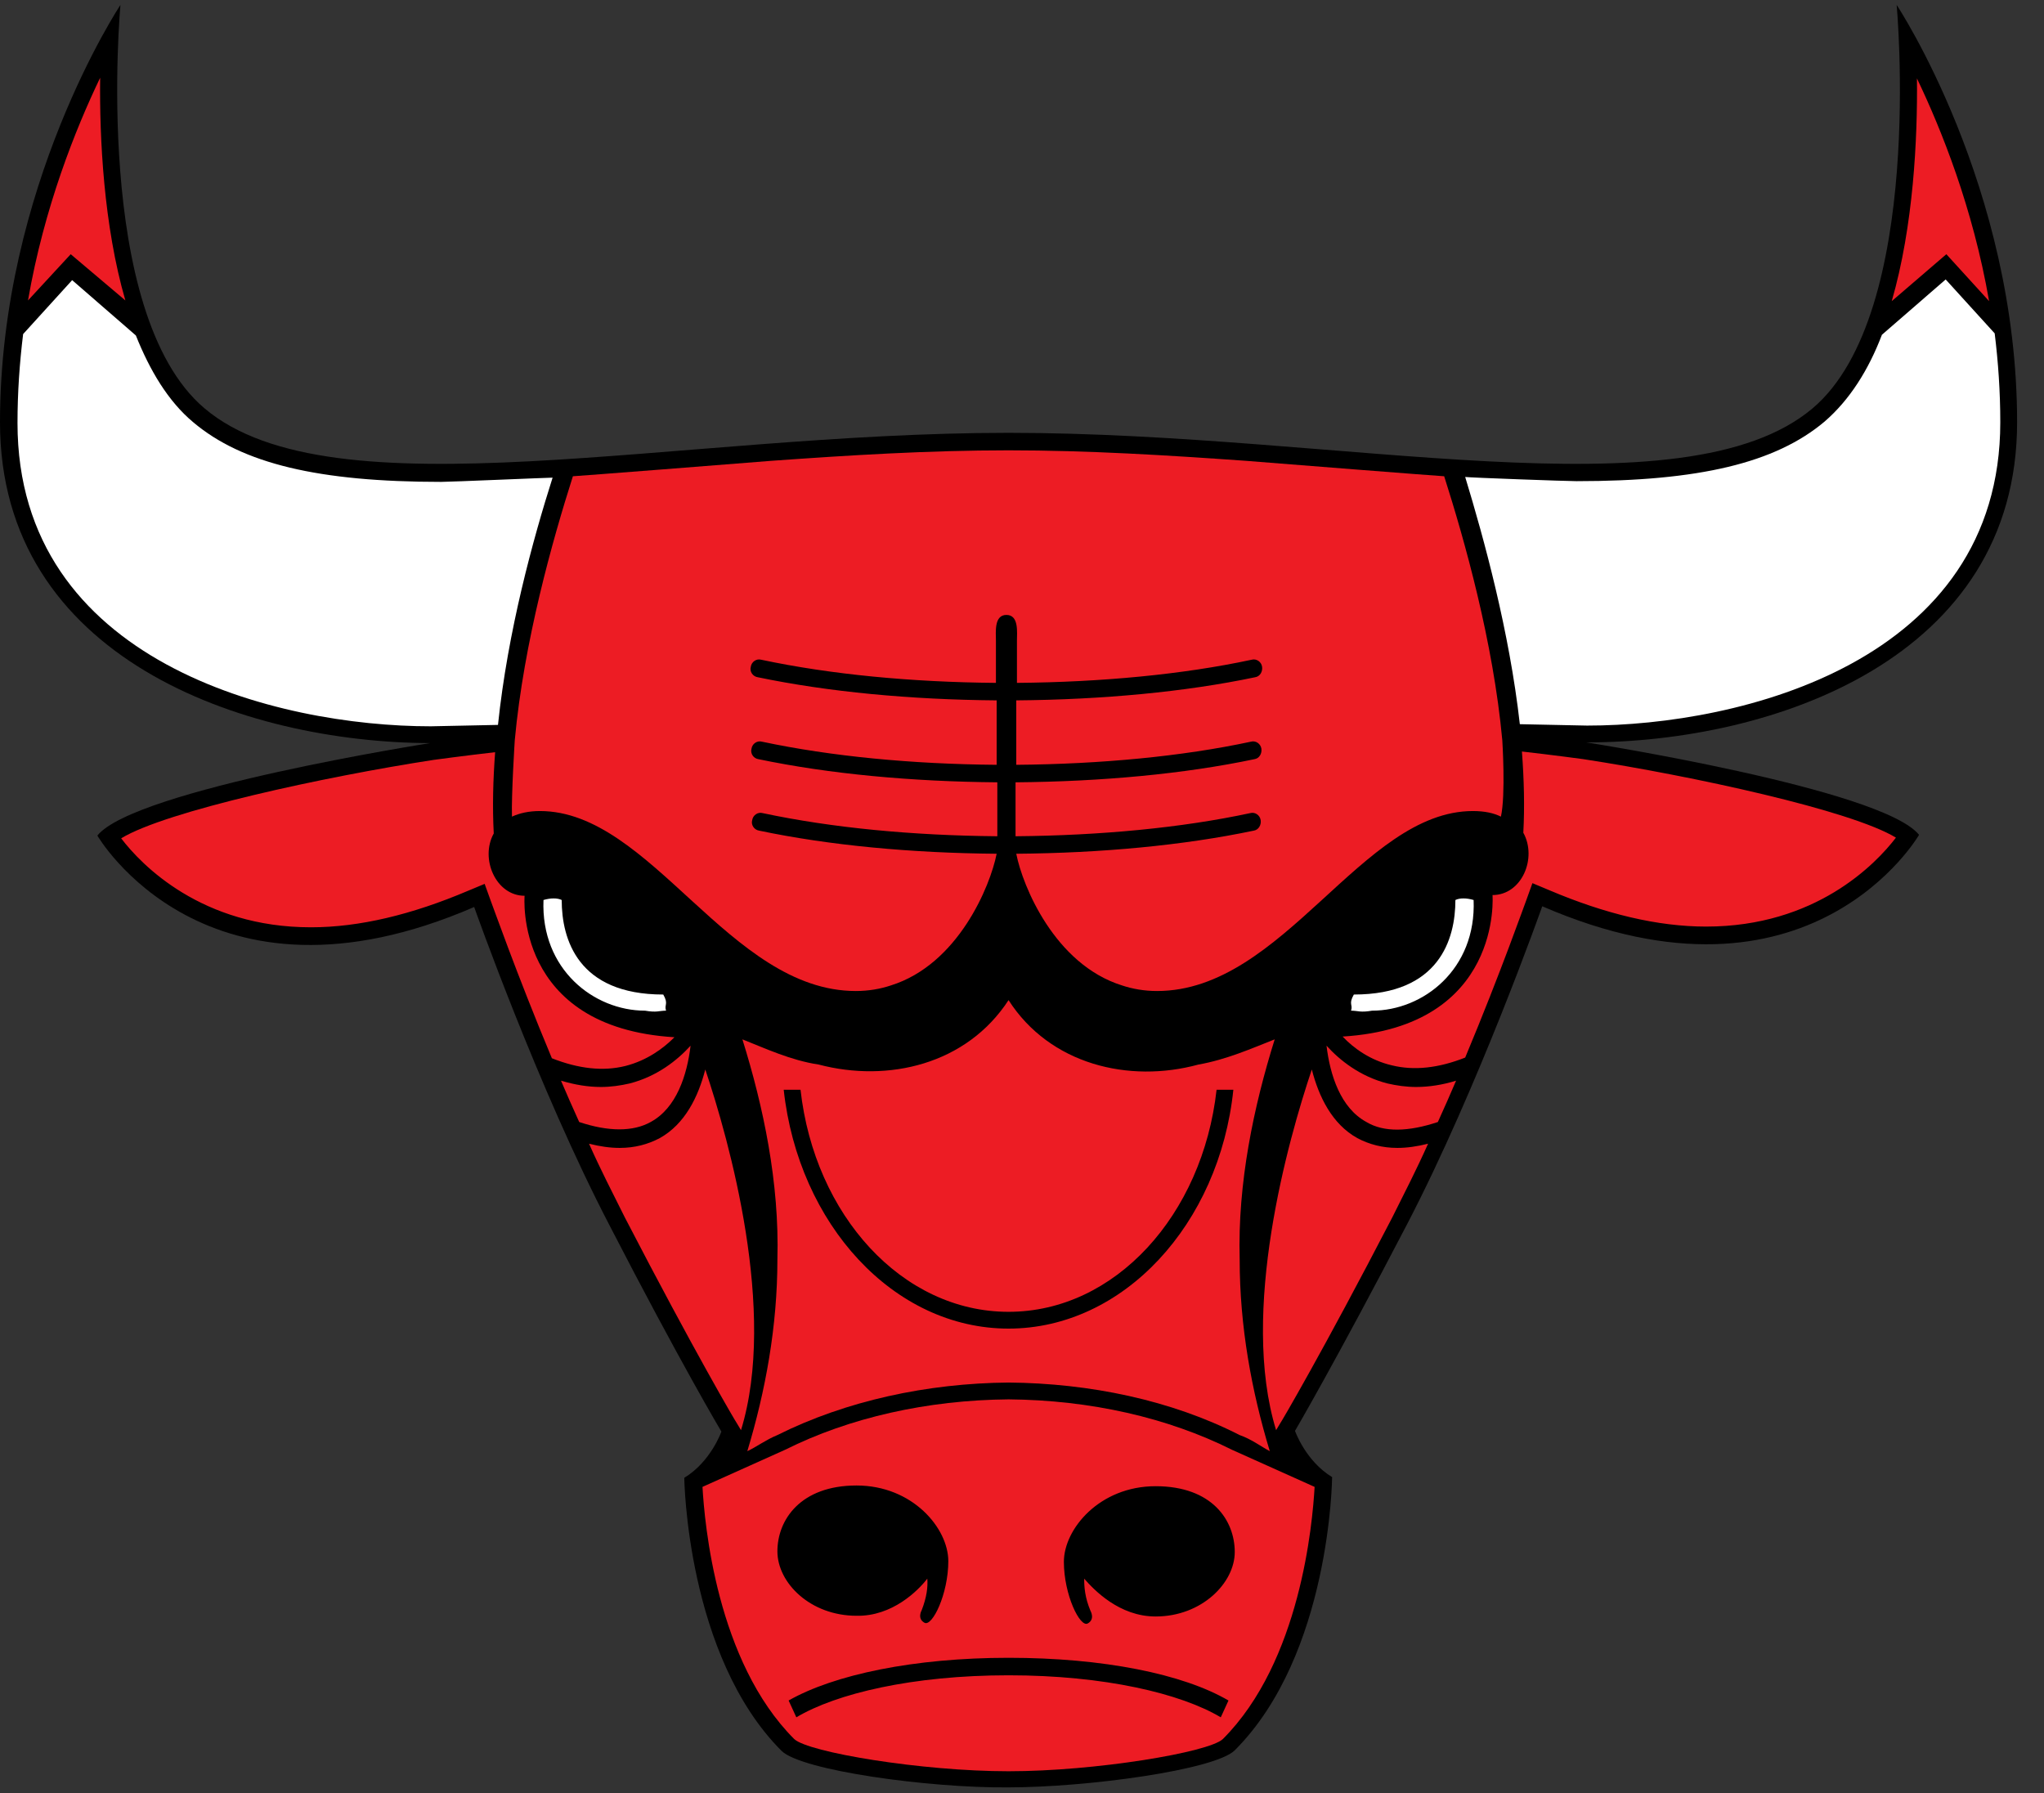 <?xml version="1.0" encoding="UTF-8"?>
<svg width="57px" height="50px" viewBox="0 0 57 50" version="1.1" xmlns="http://www.w3.org/2000/svg" xmlns:xlink="http://www.w3.org/1999/xlink">
    <rect x="0" y="0" width="57" height="50" fill="#333333" stroke="none"/>
    <!-- Generator: Sketch 47.1 (45422) - http://www.bohemiancoding.com/sketch -->
    <title>chicagobulls</title>
    <desc>Created with Sketch.</desc>
    <defs></defs>
    <g id="Page-1" stroke="none" stroke-width="1" fill="none" fill-rule="evenodd">
        <g id="chicagobulls">
            <path d="M21.797,48.828 C19.141,46.172 19.082,41.211 19.082,41.211 C19.824,40.762 20.117,39.922 20.117,39.922 C20.117,39.922 18.965,37.988 16.992,34.16 C15,30.332 13.223,25.293 13.223,25.293 C5.742,28.535 2.715,23.301 2.715,23.301 C3.75,22.012 11.992,20.723 11.992,20.723 C6.797,20.703 0,18.359 0,11.777 C0,5.195 3.359,0.137 3.359,0.137 C3.359,0.137 2.559,8.73 5.703,11.387 C9.277,14.414 18.848,12.07 28.125,12.07 C37.402,12.07 46.953,14.414 50.547,11.387 C53.691,8.73 52.891,0.137 52.891,0.137 C52.891,0.137 56.25,5.195 56.25,11.777 C56.25,18.359 49.453,20.703 44.238,20.703 C44.238,20.703 52.48,21.992 53.516,23.281 C53.516,23.281 50.488,28.516 43.008,25.273 C43.008,25.273 41.23,30.312 39.238,34.141 C37.246,37.969 36.113,39.902 36.113,39.902 C36.113,39.902 36.406,40.742 37.148,41.191 C37.148,41.191 37.109,46.133 34.434,48.809 C33.887,49.355 30.332,49.844 28.105,49.844 C25.898,49.863 22.363,49.375 21.797,48.828 Z" id="Shape" fill="#000000" fill-rule="nonzero"></path>
            <path d="M28.418,21.27 C28.418,20.664 28.418,20.039 28.418,19.473 C28.32,19.473 28.223,19.473 28.125,19.473 C28.027,19.473 27.93,19.473 27.832,19.473 C27.832,20.039 27.832,20.664 27.832,21.27 C27.93,21.27 28.027,21.27 28.125,21.27 C28.223,21.27 28.32,21.27 28.418,21.27 Z" id="Shape"></path>
            <path d="M28.418,18.965 C28.418,18.32 28.418,17.852 28.418,17.793 C28.418,17.559 28.477,17.07 28.125,17.07 C27.773,17.07 27.832,17.559 27.832,17.793 C27.832,17.852 27.832,18.32 27.832,18.965 C27.93,18.965 28.027,18.965 28.125,18.965 C28.223,18.965 28.32,18.965 28.418,18.965 Z" id="Shape"></path>
            <path d="M28.418,23.281 C28.418,22.949 28.418,22.402 28.418,21.777 C28.32,21.777 28.223,21.777 28.125,21.777 C28.027,21.777 27.93,21.777 27.832,21.777 C27.832,22.402 27.832,22.949 27.832,23.281 C27.93,23.281 28.027,23.281 28.125,23.281 C28.223,23.281 28.32,23.281 28.418,23.281 Z" id="Shape"></path>
            <g id="Group" transform="translate(0.781, 2.148)" fill="#ED1C24">
                <path d="M27.344,36.406 C25.078,36.426 22.812,36.914 20.898,37.871 C20.566,38.008 20.312,38.203 20.059,38.32 C20.566,36.641 20.898,34.844 20.898,32.969 C20.957,30.84 20.508,28.711 19.922,26.836 C20.566,27.09 21.27,27.422 22.051,27.539 C23.984,28.047 26.172,27.539 27.344,25.742 L27.344,25.742 L27.344,25.742 C28.496,27.539 30.703,28.066 32.637,27.539 C33.418,27.402 34.121,27.09 34.766,26.836 C34.18,28.711 33.73,30.84 33.789,32.969 C33.789,34.844 34.121,36.641 34.629,38.32 C34.375,38.184 34.121,37.988 33.789,37.871 C31.875,36.895 29.609,36.426 27.344,36.406 Z M33.145,28.242 C32.754,31.738 30.312,34.434 27.344,34.434 C24.375,34.434 21.934,31.738 21.543,28.242 L21.074,28.242 C21.484,31.992 24.141,34.902 27.344,34.902 C30.547,34.902 33.223,31.992 33.613,28.242 L33.145,28.242 Z" id="Shape"></path>
                <path d="M35.879,39.316 C35.82,40.332 35.488,44.18 33.32,46.348 C32.93,46.719 29.766,47.246 27.344,47.246 C24.922,47.246 21.758,46.719 21.367,46.348 C19.199,44.18 18.867,40.332 18.809,39.316 L21.113,38.281 C22.91,37.383 25.078,36.895 27.344,36.875 C29.629,36.895 31.777,37.383 33.574,38.281 L35.879,39.316 Z M25.078,41.875 C25.098,42.109 25.059,42.402 24.922,42.754 C24.922,42.754 24.785,42.988 25,43.105 C25.215,43.223 25.664,42.305 25.664,41.387 C25.664,40.469 24.668,39.277 23.105,39.277 C21.543,39.277 20.898,40.234 20.898,41.113 C20.898,41.992 21.816,42.91 23.105,42.91 C24.102,42.93 24.824,42.207 25.078,41.875 L25.078,41.875 Z M29.453,41.875 C29.727,42.188 30.43,42.93 31.445,42.93 C32.734,42.93 33.652,41.992 33.652,41.133 C33.652,40.254 33.027,39.297 31.445,39.297 C29.883,39.297 28.887,40.488 28.887,41.406 C28.887,42.324 29.336,43.242 29.551,43.125 C29.766,43.008 29.629,42.773 29.629,42.773 C29.473,42.402 29.453,42.109 29.453,41.875 L29.453,41.875 Z M27.344,44.57 C30.02,44.57 32.148,45.078 33.262,45.742 L33.477,45.273 C32.207,44.531 29.98,44.082 27.344,44.082 C24.707,44.082 22.48,44.551 21.211,45.273 L21.426,45.742 C22.539,45.078 24.668,44.57 27.344,44.57 Z" id="Shape"></path>
                <path d="M41.113,18.496 C40.859,15.742 40.059,12.91 39.492,11.133 C39.492,11.133 39.492,11.133 39.492,11.133 C39.414,11.133 34.688,10.762 33.965,10.703 C31.777,10.547 29.551,10.41 27.344,10.41 C25.117,10.41 22.891,10.547 20.723,10.703 C20,10.762 15.273,11.133 15.195,11.133 C15.195,11.133 15.195,11.133 15.195,11.133 C14.629,12.91 13.828,15.742 13.574,18.496 C13.574,18.496 13.477,20.02 13.496,20.625 C13.711,20.527 13.965,20.469 14.277,20.469 C17.383,20.469 19.551,25.488 23.086,25.488 C23.438,25.488 23.77,25.43 24.062,25.332 C25.938,24.746 26.836,22.559 27.012,21.66 C24.629,21.641 22.344,21.426 20.391,21.016 C20.254,20.996 20.156,20.859 20.195,20.723 C20.215,20.586 20.352,20.488 20.488,20.527 C22.422,20.938 24.668,21.152 27.031,21.172 C27.031,20.84 27.031,20.293 27.031,19.668 C24.629,19.648 22.344,19.434 20.371,19.023 C20.234,19.004 20.137,18.867 20.176,18.73 C20.195,18.594 20.332,18.496 20.469,18.535 C22.402,18.945 24.648,19.16 27.012,19.18 C27.012,18.574 27.012,17.949 27.012,17.383 C24.609,17.363 22.324,17.148 20.352,16.738 C20.215,16.719 20.117,16.582 20.156,16.445 C20.176,16.309 20.312,16.211 20.449,16.25 C22.383,16.66 24.629,16.875 26.992,16.895 C26.992,16.25 26.992,15.781 26.992,15.723 C26.992,15.488 26.934,15 27.285,15 C27.637,15 27.578,15.488 27.578,15.723 C27.578,15.781 27.578,16.25 27.578,16.895 C29.941,16.875 32.207,16.66 34.121,16.25 C34.258,16.211 34.395,16.309 34.414,16.445 C34.434,16.582 34.355,16.719 34.219,16.738 C32.266,17.148 29.961,17.363 27.559,17.383 C27.559,17.949 27.559,18.574 27.559,19.18 C29.922,19.16 32.188,18.945 34.102,18.535 C34.238,18.496 34.375,18.594 34.395,18.73 C34.414,18.867 34.336,19.004 34.199,19.023 C32.246,19.434 29.941,19.648 27.539,19.668 C27.539,20.293 27.539,20.84 27.539,21.172 C29.902,21.152 32.168,20.938 34.082,20.527 C34.219,20.488 34.355,20.586 34.375,20.723 C34.395,20.859 34.316,20.996 34.18,21.016 C32.227,21.426 29.941,21.641 27.559,21.66 C27.734,22.559 28.633,24.746 30.508,25.332 C30.801,25.43 31.133,25.488 31.484,25.488 C35.02,25.488 37.188,20.469 40.293,20.469 C40.625,20.469 40.879,20.527 41.074,20.625 C41.211,20.02 41.113,18.496 41.113,18.496 Z" id="Shape" fill-rule="nonzero"></path>
                <path d="M1.191,4.941 L0,6.23 C0.449,3.633 1.328,1.445 2.012,0.02 C1.992,1.699 2.109,4.141 2.715,6.23 L1.191,4.941 Z M53.496,4.941 L54.688,6.25 C54.238,3.652 53.359,1.465 52.676,0.039 C52.695,1.719 52.578,4.16 51.973,6.25 L53.496,4.941 Z" id="Shape" fill-rule="nonzero"></path>
                <path d="M38.711,28.164 C39.062,28.164 39.453,28.105 39.824,27.988 C39.668,28.359 39.492,28.75 39.316,29.141 C38.496,29.414 37.812,29.434 37.324,29.141 C36.602,28.75 36.309,27.832 36.211,27.012 C36.582,27.422 37.148,27.871 37.91,28.066 C38.164,28.125 38.438,28.164 38.711,28.164 Z M17.363,29.141 C18.086,28.75 18.379,27.832 18.477,27.012 C18.105,27.422 17.539,27.871 16.777,28.066 C16.523,28.125 16.25,28.164 15.977,28.164 C15.625,28.164 15.254,28.105 14.863,27.988 C15.02,28.359 15.195,28.75 15.371,29.141 C16.191,29.414 16.875,29.414 17.363,29.141 Z M17.617,29.59 C17.285,29.766 16.914,29.863 16.504,29.863 C16.23,29.863 15.957,29.824 15.645,29.746 C15.957,30.449 16.309,31.133 16.641,31.797 C18.594,35.566 19.746,37.52 19.766,37.539 L19.883,37.734 C20.898,34.434 19.551,29.648 18.887,27.676 C18.691,28.438 18.32,29.199 17.617,29.59 Z M35.801,27.676 C35.137,29.648 33.789,34.434 34.805,37.734 L34.922,37.539 C34.941,37.52 36.094,35.566 38.047,31.797 C38.379,31.133 38.73,30.449 39.043,29.746 C38.73,29.824 38.457,29.863 38.184,29.863 C37.773,29.863 37.402,29.766 37.07,29.59 C36.367,29.199 35.996,28.438 35.801,27.676 Z M13.027,18.828 C12.168,18.926 11.309,19.043 11.309,19.043 C8.262,19.512 3.848,20.469 2.598,21.23 C3.164,21.973 4.844,23.711 7.891,23.711 C9.238,23.711 10.703,23.359 12.266,22.695 L12.734,22.5 L12.91,22.988 C12.93,23.027 13.613,24.98 14.609,27.363 C15.352,27.656 16.035,27.734 16.66,27.578 C17.266,27.422 17.715,27.09 18.027,26.777 C13.535,26.504 13.848,22.832 13.848,22.832 C13.047,22.832 12.598,21.797 12.988,21.094 C12.949,20.352 12.969,19.59 13.027,18.828 Z M41.699,21.074 C42.09,21.777 41.66,22.812 40.84,22.812 C40.84,22.812 41.133,26.484 36.66,26.758 C36.973,27.09 37.441,27.422 38.027,27.559 C38.652,27.715 39.336,27.637 40.078,27.344 C41.074,24.961 41.758,23.008 41.777,22.969 L41.953,22.48 L42.422,22.676 C43.984,23.34 45.449,23.691 46.797,23.691 C49.844,23.691 51.523,21.953 52.09,21.211 C50.84,20.449 46.426,19.492 43.379,19.023 C43.379,19.023 42.52,18.906 41.66,18.809 C41.719,19.59 41.738,20.352 41.699,21.074 Z" id="Shape" fill-rule="nonzero"></path>
            </g>
            <path d="M18.574,28.184 C18.379,28.184 18.32,28.242 17.988,28.184 C16.562,28.184 15.078,27.031 15.156,25.098 C15.352,25.039 15.547,25.039 15.664,25.098 C15.664,26.191 16.113,27.734 18.496,27.734 C18.652,28.008 18.516,28.008 18.574,28.184 L18.574,28.184 Z M37.676,28.184 C37.871,28.184 37.93,28.242 38.262,28.184 C39.688,28.184 41.172,27.031 41.094,25.098 C40.898,25.039 40.703,25.039 40.586,25.098 C40.586,26.191 40.137,27.734 37.754,27.734 C37.598,28.008 37.734,28.008 37.676,28.184 L37.676,28.184 Z M15.41,13.32 C15.273,13.32 12.559,13.438 12.305,13.438 C8.887,13.438 6.758,12.93 5.391,11.777 C4.688,11.191 4.18,10.332 3.789,9.355 L2.012,7.812 L0.645,9.316 C0.547,10.117 0.488,10.938 0.488,11.797 C0.488,18.477 7.734,20.254 12.012,20.254 L13.887,20.215 C14.16,17.598 14.863,15.039 15.41,13.32 Z M42.383,20.195 L44.258,20.234 C48.535,20.234 55.781,18.457 55.781,11.777 C55.781,10.918 55.723,10.098 55.625,9.297 L54.258,7.793 L52.48,9.336 C52.109,10.312 51.582,11.152 50.879,11.758 C49.512,12.91 47.383,13.418 43.965,13.418 C43.691,13.418 40.996,13.32 40.859,13.301 C41.387,15.039 42.09,17.598 42.383,20.195 Z" id="Shape" fill="#FFFFFF"></path>
        </g>
    </g>
</svg>